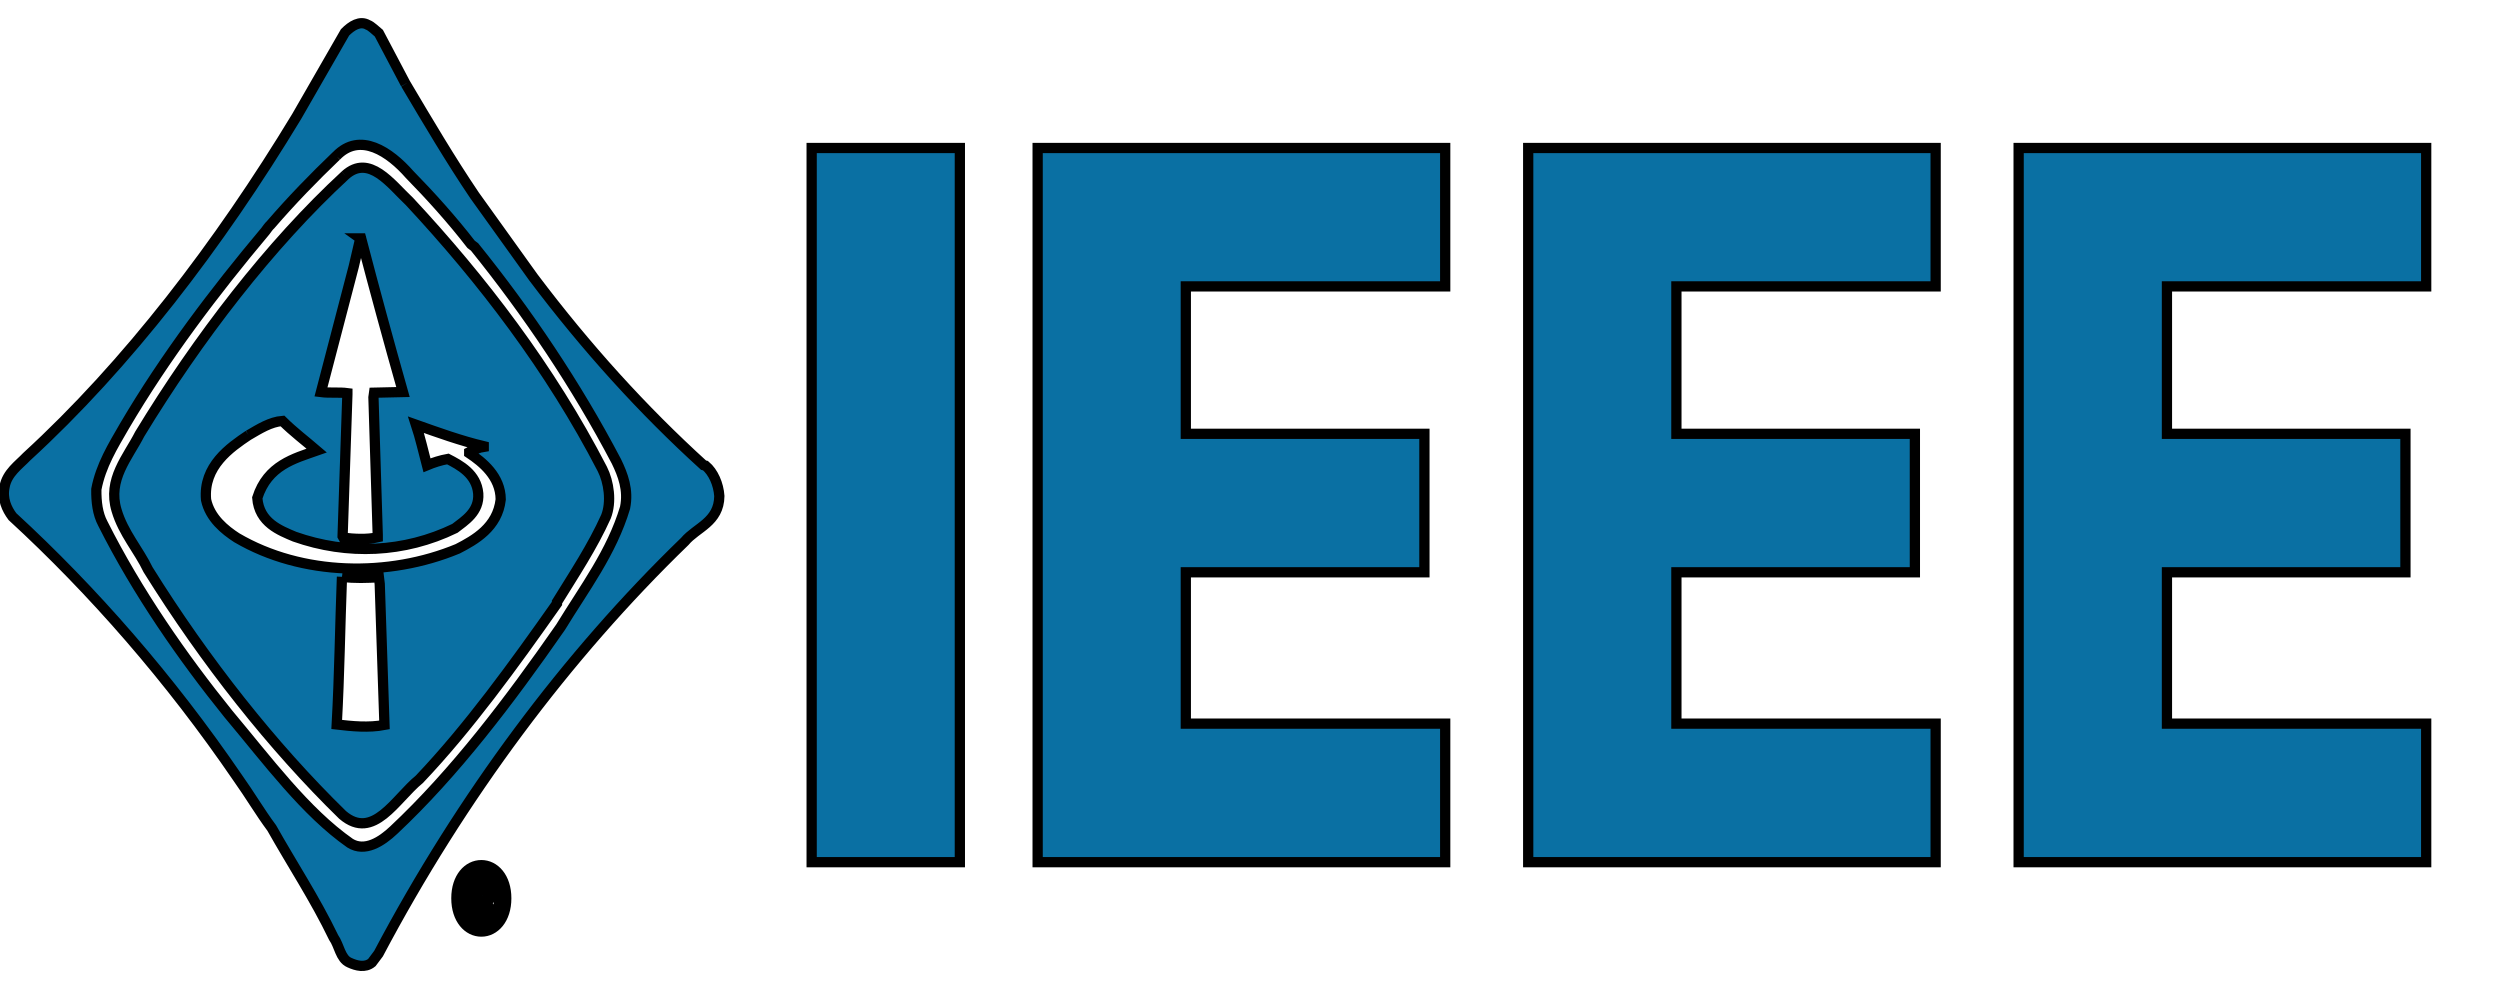 <svg width="86" height="34.677" xmlns="http://www.w3.org/2000/svg">
 <defs>
  <clipPath id="clip413">
   <path id="path3358" d="m56.16,686l43.84,0l0,25l-43.84,0l0,-25zm0,0"/>
  </clipPath>
  <clipPath id="clip414">
   <path id="path3361" d="m103,679.016l16,0l0,18.984l-16,0l0,-18.984zm0,0"/>
  </clipPath>
  <clipPath id="clip415">
   <path id="path3364" d="m122,679.016l16,0l0,18.984l-16,0l0,-18.984zm0,0"/>
  </clipPath>
  <clipPath id="clip416">
   <path id="path3367" d="m141,679.016l14,0l0,18.984l-14,0l0,-18.984zm0,0"/>
  </clipPath>
  <clipPath id="clip417">
   <path id="path3370" d="m159,679.016l14,0l0,18.984l-14,0l0,-18.984zm0,0"/>
  </clipPath>
  <clipPath id="clip418">
   <path id="path3373" d="m175,679.016l15.125,0l0,18.984l-15.125,0l0,-18.984zm0,0"/>
  </clipPath>
  <clipPath id="clip1">
   <path id="path12837" d="m595,31l17.371,0l0,19l-17.371,0l0,-19zm0,0"/>
  </clipPath>
  <clipPath id="clip2">
   <path id="path12840" d="m72,79l83,0l0,24.379l-83,0l0,-24.379zm0,0"/>
  </clipPath>
 </defs>
 <g>
  <title>background</title>
  <rect fill="none" id="canvas_background" height="36.677" width="88" y="-1" x="-1"/>
 </g>
 <g>
  <title>Layer 1</title>
  <g stroke="null" id="layer1">
   <g stroke="null" id="g13718">
    <path fill="#0a70a3" fill-rule="nonzero" stroke-width="0.353" id="path13195" d="m5.681,47.006c-0.33,0 -0.56,0.01 -0.882,0.02l-0.051,-0.065c-0.024,-0.505 -0.032,-0.867 -0.065,-1.375l-0.058,-0.957c-0.204,-0.01 -0.608,-0.01 -0.814,-0.01l-0.446,0c-0.223,0 -0.436,0 -0.79,0.01l-0.322,0.825c-0.197,0.505 -0.33,0.87 -0.519,1.377l-0.034,0.097l-0.065,0.067c-0.313,0 -0.535,0 -0.856,0.01l-0.034,-0.1c0.148,-0.372 2.372,-5.631 3.147,-7.633l0.065,-0.042c0.429,-0.012 0.841,-0.033 1.153,-0.033l0.051,0.052c0.032,0.925 0.337,5.094 0.567,7.688l-0.049,0.068zm-1.294,-7.015l-1.475,3.739c0.206,0.02 0.38,0.02 0.56,0.02l0.562,0c0.213,0 0.361,0 0.567,-0.02l-0.213,-3.739zm0,0"/>
    <path fill="#0a70a3" fill-rule="nonzero" stroke-width="0.353" id="path13197" d="m9.742,46.984c-0.288,0 -0.485,0.01 -0.773,0.033l-0.034,-0.077l0.065,-0.415c-0.262,0.25 -0.609,0.557 -1.185,0.557c-0.989,0 -1.558,-0.987 -1.558,-2.197c0,-0.605 0.157,-1.397 0.438,-2.002c0.691,-1.462 1.779,-1.652 2.61,-1.652c0.208,0 0.354,0.012 0.56,0.035c0.288,-1.792 0.346,-2.177 0.404,-2.727l0.065,-0.077c0.33,-0.065 0.552,-0.12 0.882,-0.2l0.041,0.067c-0.371,1.859 -1.243,6.995 -1.449,8.59l-0.067,0.065zm-0.024,-4.871c-0.065,-0.023 -0.204,-0.035 -0.378,-0.035c-1.121,0 -1.672,0.652 -1.97,1.485c-0.056,0.167 -0.206,0.65 -0.206,1.177c0,0.815 0.339,1.465 1.022,1.465c0.198,0 0.725,-0.2 0.938,-0.55l0.594,-3.541zm0,0"/>
    <path fill="#0a70a3" fill-rule="nonzero" stroke-width="0.353" id="path13199" d="m12.758,46.996c-0.354,0.01 -0.601,0.02 -0.957,0.042l-0.073,-0.067c-0.058,-1.022 -0.371,-4.396 -0.477,-5.573l0.049,-0.077c0.313,0 0.535,-0.023 0.841,-0.055l0.058,0.065c0.032,0.627 0.049,1.067 0.09,1.695l0.198,3.069c1.391,-3.606 1.573,-4.069 1.82,-4.751l0.075,-0.045l0.313,0c0.165,0 0.281,0 0.446,-0.01l0.039,0.077c-0.245,0.57 -0.558,1.252 -0.814,1.869l-0.691,1.66c-0.298,0.702 -0.562,1.322 -0.841,2.044l-0.075,0.057zm0,0"/>
    <path fill="#0a70a3" fill-rule="nonzero" stroke-width="0.353" id="path13201" d="m18.401,47.006l-0.213,0c-0.206,0 -0.354,0.01 -0.56,0.02l-0.041,-0.065l0.056,-0.44c-0.388,0.417 -0.798,0.55 -1.202,0.55c-0.972,0 -1.524,-0.967 -1.524,-2.144c0,-0.812 0.262,-1.572 0.388,-1.859c0.683,-1.605 1.902,-1.792 2.767,-1.792c0.388,0 1.228,0.023 1.228,0.023l0.041,0.077c-0.668,3.881 -0.775,4.506 -0.882,5.563l-0.058,0.067zm-1.59,-0.792c0.255,0 0.667,-0.155 0.957,-0.55c0.204,-1.122 0.369,-2.277 0.592,-3.542c-0.099,0 -0.223,-0.022 -0.354,-0.022c-0.79,0 -1.59,0.33 -2.001,1.64c-0.051,0.155 -0.182,0.595 -0.182,1.11c0,0.782 0.346,1.365 0.989,1.365"/>
    <path fill="#0a70a3" fill-rule="nonzero" stroke-width="0.353" id="path13203" d="m23.164,47.006c-0.315,0 -0.528,0.01 -0.841,0.033l-0.034,-0.077c0.116,-0.737 0.23,-1.23 0.346,-1.957l0.197,-1.255c0.026,-0.165 0.092,-0.515 0.092,-0.812c0,-0.815 -0.535,-0.847 -0.7,-0.847c-0.502,0 -0.899,0.395 -1.088,0.582c-0.23,1.42 -0.47,2.839 -0.667,4.266l-0.058,0.067c-0.315,0 -0.528,0.01 -0.841,0.033l-0.041,-0.077c0.271,-1.45 0.79,-4.509 0.865,-5.498l0.058,-0.075c0.32,-0.057 0.552,-0.112 0.872,-0.2l0.043,0.077l-0.116,0.562c0.601,-0.617 1.195,-0.672 1.384,-0.672c0.247,0 1.195,0.055 1.195,1.462c0,0.362 -0.107,1.1 -0.271,2.122l-0.124,0.782c-0.082,0.527 -0.157,0.89 -0.206,1.417l-0.066,0.067zm0,0"/>
    <path fill="#0a70a3" fill-rule="nonzero" stroke-width="0.353" id="path13205" d="m27.356,46.831c-0.288,0.22 -0.775,0.307 -1.063,0.307c-1.062,0 -1.796,-1.067 -1.796,-2.464c0,-0.915 0.298,-2.332 1.204,-3.069c0.477,-0.385 0.979,-0.44 1.202,-0.44c0.579,0 1.03,0.187 1.277,0.44l0.024,0.077c-0.09,0.32 -0.139,0.55 -0.206,0.87l-0.082,0.033c-0.131,-0.297 -0.492,-0.55 -0.931,-0.55c-1.03,0 -1.59,1.452 -1.59,2.552c0,1.285 0.749,1.662 1.146,1.662c0.139,0 0.567,-0.025 1.004,-0.53l0.067,0.042c-0.092,0.365 -0.14,0.617 -0.206,0.992l-0.051,0.077zm0,0"/>
    <path fill="#0a70a3" fill-rule="nonzero" stroke-width="0.353" id="path13207" d="m28.914,46.996c-0.32,0 -0.552,0.01 -0.872,0.033l-0.041,-0.067c0.262,-1.275 0.848,-4.904 0.889,-5.498l0.058,-0.077c0.337,-0.055 0.567,-0.097 0.897,-0.175l0.041,0.077c-0.041,-0.012 -0.725,4.179 -0.914,5.651l-0.058,0.057zm1.178,-7.248c-0.32,0.055 -0.543,0.087 -0.865,0.155l-0.049,-0.09c0.065,-0.375 0.116,-0.637 0.172,-1.012l0.075,-0.075c0.322,-0.055 0.543,-0.09 0.856,-0.155l0.067,0.077c-0.075,0.362 -0.124,0.637 -0.189,1.012l-0.067,0.087zm0,0"/>
    <path fill="#0a70a3" fill-rule="nonzero" stroke-width="0.353" id="path13209" d="m33.677,47.006c-0.315,0 -0.528,0.01 -0.841,0.033l-0.034,-0.077c0.116,-0.737 0.23,-1.23 0.346,-1.957l0.198,-1.255c0.024,-0.165 0.09,-0.515 0.09,-0.812c0,-0.815 -0.535,-0.847 -0.7,-0.847c-0.502,0 -0.897,0.395 -1.088,0.582c-0.23,1.42 -0.468,2.839 -0.667,4.266l-0.058,0.067c-0.313,0 -0.528,0.01 -0.841,0.033l-0.041,-0.077c0.271,-1.45 0.79,-4.509 0.865,-5.498l0.058,-0.075c0.322,-0.057 0.552,-0.112 0.874,-0.2l0.041,0.077l-0.116,0.562c0.601,-0.617 1.195,-0.672 1.384,-0.672c0.247,0 1.194,0.055 1.194,1.462c0,0.362 -0.107,1.1 -0.273,2.122l-0.122,0.782c-0.082,0.527 -0.157,0.89 -0.206,1.417l-0.065,0.067zm0,0"/>
    <path fill="#0a70a3" fill-rule="nonzero" stroke-width="0.353" id="path13211" d="m39.426,41.353c-0.23,1.242 -0.436,2.377 -0.635,3.616l-0.23,1.455c-0.288,1.824 -0.528,3.364 -2.331,3.364c-0.494,0 -1.236,-0.155 -1.698,-0.825l0,-0.09c0.123,-0.252 0.206,-0.437 0.33,-0.702l0.065,0c0.223,0.385 0.635,0.782 1.245,0.782c1.228,0 1.326,-1.517 1.417,-1.894l0.081,-0.447c-0.543,0.505 -1.028,0.515 -1.209,0.515c-0.972,0 -1.483,-0.99 -1.483,-2.132c0,-0.275 0.032,-1.21 0.47,-2.112c0.773,-1.595 2.011,-1.595 2.956,-1.595c0.412,0 0.989,-0.022 0.989,-0.022l0.034,0.087zm-1.013,0.79c0,0 -0.247,-0.007 -0.322,-0.007c-0.741,0 -1.541,0.175 -1.994,1.46c-0.197,0.575 -0.223,1.025 -0.223,1.267c0,1.142 0.552,1.407 0.964,1.407c0.453,0 0.783,-0.307 0.964,-0.54l0.61,-3.586zm0,0"/>
    <path fill="#0a70a3" fill-rule="nonzero" stroke-width="0.353" id="path13213" d="m43.982,47.006c-0.32,0 -0.543,0.01 -0.872,0.02l-0.041,-0.065c0.198,-1.08 1.12,-6.191 1.195,-6.808c-0.906,0.012 -1.301,0.035 -1.689,0.045l-0.041,-0.067c0.073,-0.317 0.123,-0.537 0.182,-0.857l0.065,-0.055c0.378,0.012 0.981,0.023 1.475,0.023c0.477,0 2.166,-0.01 2.66,-0.033l0.041,0.065c-0.065,0.287 -0.116,0.54 -0.182,0.857l-0.058,0.057c-0.33,-0.035 -0.814,-0.035 -1.539,-0.045c-0.165,0.75 -0.232,1.297 -0.363,2.069l-0.419,2.507c-0.123,0.747 -0.24,1.452 -0.346,2.219l-0.067,0.067zm0,0"/>
    <path fill="#0a70a3" fill-rule="nonzero" stroke-width="0.353" id="path13215" d="m48.986,46.699c-0.281,0.217 -0.71,0.44 -1.342,0.44c-1.41,0 -1.912,-1.122 -1.912,-2.389c0,-1.922 0.88,-3.584 2.307,-3.584c0.972,0 1.663,0.595 1.663,2.059c0,0.447 -0.073,0.832 -0.099,1l-0.056,0.052c-0.429,0 -1.211,-0.01 -1.928,-0.01c-0.371,0 -0.642,0 -1.013,0.023c-0.007,0.065 -0.024,0.262 -0.024,0.472c0,1.442 0.938,1.475 1.236,1.475c0.683,0 1.037,-0.352 1.359,-0.66l0.065,0.055c-0.09,0.362 -0.148,0.615 -0.213,0.99l-0.041,0.077zm-0.107,-3.202c0.032,-0.252 0.041,-0.362 0.041,-0.482c-0.017,-1 -0.635,-1.08 -0.85,-1.08c-0.947,0 -1.268,1.167 -1.359,1.575c0,0 1.64,-0.012 2.168,-0.012"/>
    <path fill="#0a70a3" fill-rule="nonzero" stroke-width="0.353" id="path13217" d="m52.998,46.831c-0.288,0.22 -0.775,0.307 -1.063,0.307c-1.062,0 -1.796,-1.067 -1.796,-2.464c0,-0.915 0.296,-2.332 1.202,-3.069c0.479,-0.385 0.979,-0.44 1.204,-0.44c0.577,0 1.028,0.187 1.275,0.44l0.026,0.077c-0.09,0.32 -0.14,0.55 -0.206,0.87l-0.082,0.033c-0.131,-0.297 -0.494,-0.55 -0.931,-0.55c-1.03,0 -1.59,1.452 -1.59,2.552c0,1.285 0.749,1.662 1.144,1.662c0.139,0 0.567,-0.025 1.005,-0.53l0.065,0.042c-0.09,0.365 -0.14,0.617 -0.206,0.992l-0.049,0.077zm0,0"/>
    <path fill="#0a70a3" fill-rule="nonzero" stroke-width="0.353" id="path13219" d="m57.297,47.006c-0.313,0 -0.534,0.01 -0.839,0.02l-0.043,-0.065c0.075,-0.397 0.165,-0.867 0.232,-1.265l0.238,-1.385c0.049,-0.297 0.189,-1.145 0.189,-1.442c0,-0.77 -0.509,-0.802 -0.659,-0.802c-0.509,0 -0.996,0.452 -1.136,0.615l-0.33,1.959c-0.131,0.77 -0.23,1.507 -0.346,2.287l-0.058,0.067c-0.303,0 -0.524,0.01 -0.831,0.02l-0.049,-0.065c0.116,-0.705 1.243,-6.776 1.369,-8.425l0.065,-0.065c0.328,-0.065 0.567,-0.11 0.899,-0.2l0.039,0.077c-0.232,1.157 -0.412,2.309 -0.627,3.477c0.257,-0.232 0.743,-0.65 1.427,-0.65c0.213,0 1.136,0.065 1.136,1.387c0,0.485 -0.081,0.99 -0.148,1.385l-0.223,1.33c-0.09,0.55 -0.172,1.122 -0.247,1.672l-0.058,0.068zm0,0"/>
    <path fill="#0a70a3" fill-rule="nonzero" stroke-width="0.353" id="path13221" d="m62.06,47.006c-0.313,0 -0.528,0.01 -0.839,0.033l-0.034,-0.077c0.114,-0.737 0.23,-1.23 0.344,-1.957l0.198,-1.255c0.024,-0.165 0.092,-0.515 0.092,-0.812c0,-0.815 -0.537,-0.847 -0.702,-0.847c-0.502,0 -0.897,0.395 -1.088,0.582c-0.23,1.42 -0.468,2.839 -0.667,4.266l-0.058,0.067c-0.313,0 -0.526,0.01 -0.839,0.033l-0.041,-0.077c0.271,-1.45 0.79,-4.509 0.863,-5.498l0.058,-0.075c0.322,-0.057 0.552,-0.112 0.874,-0.2l0.041,0.077l-0.116,0.562c0.603,-0.617 1.195,-0.672 1.384,-0.672c0.247,0 1.196,0.055 1.196,1.462c0,0.362 -0.107,1.1 -0.273,2.122l-0.123,0.782c-0.082,0.527 -0.157,0.89 -0.206,1.417l-0.066,0.067zm0,0"/>
    <path fill="#0a70a3" fill-rule="nonzero" stroke-width="0.353" id="path13223" d="m65.67,41.165c1.02,0 1.762,0.695 1.762,2.157c0,1.155 -0.395,3.814 -2.34,3.814c-0.519,0 -1.713,-0.165 -1.713,-2.197c0,-1.782 0.726,-3.774 2.292,-3.774m-0.562,5.159c1.245,0 1.451,-2.684 1.451,-3.057c0,-1.067 -0.487,-1.297 -0.858,-1.297c-1.136,0 -1.449,2.254 -1.449,3.047c0,0.702 0.247,1.307 0.856,1.307"/>
    <path fill="#0a70a3" fill-rule="nonzero" stroke-width="0.353" id="path13225" d="m68.701,47.006c-0.305,0.01 -0.528,0.01 -0.839,0.033l-0.034,-0.067c0.122,-0.89 1.004,-5.706 1.294,-8.445l0.056,-0.077c0.337,-0.065 0.569,-0.12 0.908,-0.207l0.039,0.065c-0.412,2.377 -1.243,7.62 -1.359,8.633l-0.065,0.067zm0,0"/>
    <path fill="#0a70a3" fill-rule="nonzero" stroke-width="0.353" id="path13227" d="m72.275,41.165c1.022,0 1.764,0.695 1.764,2.157c0,1.155 -0.395,3.814 -2.34,3.814c-0.519,0 -1.713,-0.165 -1.713,-2.197c0,-1.782 0.726,-3.774 2.29,-3.774m-0.56,5.159c1.245,0 1.451,-2.684 1.451,-3.057c0,-1.067 -0.487,-1.297 -0.858,-1.297c-1.136,0 -1.449,2.254 -1.449,3.047c0,0.702 0.247,1.307 0.856,1.307"/>
    <path fill="#0a70a3" fill-rule="nonzero" stroke-width="0.353" id="path13229" d="m79.006,41.353c-0.23,1.242 -0.436,2.377 -0.633,3.616l-0.23,1.455c-0.288,1.824 -0.528,3.364 -2.331,3.364c-0.494,0 -1.236,-0.155 -1.698,-0.825l0,-0.09c0.123,-0.252 0.206,-0.437 0.33,-0.702l0.065,0c0.223,0.385 0.635,0.782 1.243,0.782c1.228,0 1.327,-1.517 1.419,-1.894l0.081,-0.447c-0.543,0.505 -1.03,0.515 -1.209,0.515c-0.972,0 -1.483,-0.99 -1.483,-2.132c0,-0.275 0.034,-1.21 0.468,-2.112c0.775,-1.595 2.011,-1.595 2.958,-1.595c0.412,0 0.989,-0.022 0.989,-0.022l0.032,0.087zm-1.013,0.79c0,0 -0.247,-0.007 -0.32,-0.007c-0.741,0 -1.541,0.175 -1.994,1.46c-0.198,0.575 -0.223,1.025 -0.223,1.267c0,1.142 0.552,1.407 0.964,1.407c0.453,0 0.783,-0.307 0.964,-0.54l0.608,-3.586zm0,0"/>
    <path fill="#0a70a3" fill-rule="nonzero" stroke-width="0.353" id="path13231" d="m83.473,41.365c-0.99,2.132 -3.303,7.313 -3.617,8.248l-0.065,0.065l-0.371,0c-0.165,0 -0.322,0 -0.487,0.012l-0.024,-0.077c0.24,-0.485 1.054,-2.167 1.253,-2.652c-0.315,-2.737 -0.618,-5.453 -0.659,-5.586l0.056,-0.077c0.315,0 0.535,-0.023 0.858,-0.055l0.065,0.055c0.043,0.607 0.067,1.032 0.123,1.63l0.24,2.594l0.801,-1.892c0.311,-0.735 0.623,-1.485 0.919,-2.277l0.067,-0.065c0.09,0.01 0.18,0.01 0.271,0.01c0.197,0 0.339,-0.01 0.528,-0.023l0.041,0.09zm0,0"/>
    <path fill="#0a70a3" fill-rule="nonzero" stroke-width="0.353" id="path13233" d="m31.409,60.53c-0.315,0.013 -0.528,0.023 -0.833,0.045l-0.041,-0.067c0.29,-1.792 0.125,-0.737 0.799,-4.849c-0.155,0 -0.395,0.01 -0.625,0.01l-0.049,-0.065c0.056,-0.275 0.099,-0.462 0.148,-0.737l0.065,-0.077c0.213,0.022 0.371,0.033 0.584,0.033l0.123,-0.792c0.182,-1.175 0.339,-2.167 1.49,-2.167c0.29,0 0.479,0.067 0.603,0.1l0.041,0.087c-0.058,0.277 -0.099,0.475 -0.15,0.747l-0.065,0.067c-0.056,-0.01 -0.172,-0.077 -0.32,-0.077c-0.519,0 -0.601,0.452 -0.751,1.332l-0.114,0.702l0.14,0c0.24,0 0.403,0 0.642,-0.01l0.041,0.087c-0.058,0.22 -0.099,0.44 -0.157,0.705l-0.065,0.077c-0.264,-0.012 -0.453,-0.023 -0.725,-0.023c-0.264,1.747 -0.535,3.089 -0.725,4.806l-0.058,0.065zm0,0"/>
    <path fill="#0a70a3" fill-rule="nonzero" stroke-width="0.353" id="path13235" d="m35.247,54.691c1.022,0 1.764,0.692 1.764,2.154c0,1.155 -0.395,3.816 -2.34,3.816c-0.519,0 -1.713,-0.167 -1.713,-2.199c0,-1.784 0.725,-3.771 2.29,-3.771m-0.56,5.156c1.243,0 1.449,-2.684 1.449,-3.059c0,-1.062 -0.485,-1.297 -0.856,-1.297c-1.136,0 -1.451,2.257 -1.451,3.047c0,0.705 0.249,1.31 0.858,1.31"/>
    <path fill="#0a70a3" fill-rule="nonzero" stroke-width="0.353" id="path13237" d="m38.239,60.53c-0.322,0 -0.545,0.013 -0.858,0.023l-0.041,-0.067c0.346,-1.727 0.816,-4.561 0.899,-5.498l0.056,-0.075c0.331,-0.057 0.569,-0.1 0.891,-0.187l0.041,0.077c-0.065,0.317 -0.116,0.602 -0.182,0.965c0.123,-0.272 0.487,-1.087 1.071,-1.087c0.182,0 0.296,0.055 0.38,0.122l0.024,0.097c-0.124,0.395 -0.206,0.672 -0.322,1.077l-0.082,0.035c-0.058,-0.055 -0.189,-0.157 -0.346,-0.157c-0.221,0 -0.732,0.157 -0.989,1.585c-0.075,0.42 -0.403,2.309 -0.477,3.014l-0.066,0.077zm0,0"/>
    <path fill="#0a70a3" fill-rule="nonzero" stroke-width="0.353" id="path13239" d="m47.187,60.52c-0.24,0 -0.562,0.022 -0.889,0.022l-0.034,-0.057c0.245,-1.365 0.419,-2.319 0.642,-3.694c-0.313,-0.012 -0.535,-0.012 -0.841,-0.012l-0.865,0c-0.361,0 -0.618,0 -0.989,0.035c-0.221,1.21 -0.395,2.442 -0.584,3.651l-0.058,0.065c-0.33,0 -0.562,0 -0.882,0.023l-0.041,-0.077c0.092,-0.495 1.105,-6.281 1.286,-7.653l0.058,-0.067c0.33,0 0.56,-0.01 0.88,-0.023l0.041,0.065c-0.238,1.32 -0.213,1.112 -0.535,3.069c0.034,0 0.337,0.012 0.56,0.012c0.734,0 1.565,-0.012 2.127,-0.033c0.288,-1.762 0.386,-2.409 0.477,-3.024l0.056,-0.067c0.33,0 0.562,-0.01 0.891,-0.023l0.032,0.065c-0.519,2.969 -1.088,6.293 -1.277,7.655l-0.056,0.068zm0,0"/>
    <path fill="#0a70a3" fill-rule="nonzero" stroke-width="0.353" id="path13241" d="m51.98,60.52c-0.296,0.01 -0.511,0.022 -0.807,0.042l-0.041,-0.077l0.099,-0.527c-0.429,0.472 -0.906,0.682 -1.342,0.682c-1.005,0 -1.228,-0.912 -1.228,-1.507c0,-0.395 0.065,-0.812 0.213,-1.682l0.174,-1.022c0.082,-0.485 0.148,-0.825 0.24,-1.517l0.056,-0.077c0.305,0 0.519,-0.023 0.824,-0.045l0.041,0.065c-0.303,1.672 -0.642,3.419 -0.642,3.916c0,0.32 0.065,0.945 0.708,0.945c0.373,0 0.743,-0.207 1.097,-0.637c0.429,-2.574 0.618,-3.816 0.657,-4.166l0.065,-0.067c0.307,-0.01 0.52,-0.033 0.833,-0.055l0.034,0.077c-0.256,1.287 -0.841,4.839 -0.923,5.586l-0.058,0.067zm0,0"/>
    <path fill="#0a70a3" fill-rule="nonzero" stroke-width="0.353" id="path13243" d="m59.183,60.53c-0.298,0 -0.511,0.013 -0.809,0.023l-0.049,-0.077c0.124,-0.64 0.238,-1.31 0.354,-1.959l0.148,-0.845c0.116,-0.66 0.165,-1.077 0.165,-1.287c0,-0.737 -0.477,-0.76 -0.618,-0.76c-0.511,0 -0.923,0.397 -1.103,0.605c-0.01,0.22 -0.058,0.76 -0.174,1.442l-0.187,1.155c-0.092,0.56 -0.176,1.077 -0.249,1.64l-0.058,0.065c-0.303,0 -0.519,0.013 -0.824,0.023l-0.041,-0.087c0.131,-0.672 0.635,-3.379 0.635,-4.059c0,-0.725 -0.462,-0.782 -0.618,-0.782c-0.444,0 -0.848,0.407 -0.998,0.585l-0.271,1.64c-0.155,0.965 -0.271,1.637 -0.395,2.617l-0.058,0.052c-0.313,0.013 -0.526,0.013 -0.831,0.035l-0.049,-0.077c0.32,-1.617 0.798,-4.586 0.88,-5.498l0.049,-0.065c0.331,-0.057 0.562,-0.11 0.874,-0.187l0.051,0.077l-0.109,0.56c0.232,-0.265 0.768,-0.672 1.41,-0.672c0.189,0 0.693,0.077 0.897,0.805c0.685,-0.727 1.335,-0.805 1.558,-0.805c0.601,0 1.12,0.442 1.12,1.342c0,0.375 -0.065,0.782 -0.139,1.222l-0.14,0.835c-0.15,0.867 -0.223,1.495 -0.363,2.377l-0.056,0.065zm0,0"/>
    <path fill="#0a70a3" fill-rule="nonzero" stroke-width="0.353" id="path13245" d="m63.951,60.53l-0.213,0c-0.206,0 -0.354,0.013 -0.56,0.023l-0.041,-0.067l0.056,-0.44c-0.386,0.42 -0.798,0.55 -1.202,0.55c-0.972,0 -1.524,-0.967 -1.524,-2.144c0,-0.812 0.264,-1.572 0.388,-1.857c0.683,-1.607 1.904,-1.792 2.769,-1.792c0.386,0 1.226,0.02 1.226,0.02l0.041,0.077c-0.667,3.881 -0.775,4.509 -0.882,5.566l-0.058,0.065zm-1.59,-0.792c0.257,0 0.668,-0.155 0.955,-0.55c0.206,-1.122 0.371,-2.277 0.595,-3.541c-0.101,0 -0.225,-0.023 -0.356,-0.023c-0.79,0 -1.59,0.332 -2.001,1.64c-0.049,0.155 -0.182,0.595 -0.182,1.112c0,0.78 0.346,1.362 0.989,1.362"/>
    <path fill="#0a70a3" fill-rule="nonzero" stroke-width="0.353" id="path13247" d="m68.714,60.53c-0.313,0 -0.528,0.013 -0.841,0.033l-0.034,-0.077c0.116,-0.737 0.232,-1.23 0.346,-1.957l0.198,-1.255c0.024,-0.162 0.09,-0.515 0.09,-0.812c0,-0.815 -0.534,-0.847 -0.7,-0.847c-0.502,0 -0.897,0.397 -1.088,0.582c-0.23,1.42 -0.468,2.837 -0.667,4.269l-0.058,0.065c-0.313,0 -0.526,0.013 -0.841,0.033l-0.039,-0.077c0.271,-1.452 0.79,-4.509 0.863,-5.498l0.058,-0.075c0.322,-0.057 0.552,-0.11 0.874,-0.2l0.039,0.077l-0.114,0.56c0.603,-0.615 1.195,-0.67 1.384,-0.67c0.247,0 1.196,0.055 1.196,1.462c0,0.362 -0.109,1.1 -0.273,2.124l-0.123,0.78c-0.082,0.527 -0.155,0.89 -0.204,1.42l-0.067,0.065zm0,0"/>
    <path fill="#0a70a3" fill-rule="nonzero" stroke-width="0.353" id="path13249" d="m70.733,60.52c-0.32,0 -0.552,0.01 -0.872,0.033l-0.041,-0.067c0.262,-1.275 0.848,-4.904 0.889,-5.498l0.058,-0.075c0.339,-0.057 0.569,-0.1 0.897,-0.175l0.043,0.075c-0.043,-0.01 -0.726,4.176 -0.916,5.653l-0.058,0.055zm1.178,-7.248c-0.32,0.055 -0.543,0.087 -0.863,0.155l-0.051,-0.09c0.067,-0.375 0.116,-0.637 0.172,-1.01l0.075,-0.077c0.322,-0.055 0.543,-0.09 0.858,-0.155l0.065,0.077c-0.075,0.362 -0.124,0.637 -0.189,1.01l-0.067,0.09zm0,0"/>
    <path fill="#0a70a3" fill-rule="nonzero" stroke-width="0.353" id="path13251" d="m73.659,60.507c-0.273,0.087 -0.489,0.1 -0.595,0.1c-0.783,0 -0.979,-0.54 -0.979,-1.09c0,-0.417 0.172,-1.385 0.412,-2.717l0.206,-1.142l-0.165,0c-0.157,0 -0.273,0 -0.429,0.01l-0.041,-0.077c0.058,-0.252 0.099,-0.45 0.148,-0.725l0.058,-0.055c0.215,0.01 0.354,0.01 0.569,0.01c0.099,-0.507 0.148,-0.87 0.221,-1.375l0.06,-0.077c0.32,-0.087 0.543,-0.162 0.856,-0.272l0.041,0.062c-0.065,0.297 -0.107,0.52 -0.165,0.817l-0.157,0.845c0.339,0 0.569,0 0.899,-0.02l0.041,0.075c-0.075,0.265 -0.116,0.462 -0.174,0.727l-0.056,0.065c-0.315,-0.01 -0.535,-0.01 -0.848,-0.01l-0.446,2.484c-0.041,0.22 -0.157,0.902 -0.157,1.122c0,0.352 0.191,0.472 0.404,0.472c0.213,0 0.412,-0.11 0.485,-0.142l0.043,0.055c-0.067,0.285 -0.116,0.485 -0.174,0.77l-0.056,0.088zm0,0"/>
    <path fill="#0a70a3" fill-rule="nonzero" stroke-width="0.353" id="path13253" d="m78.686,54.889c-0.989,2.134 -3.303,7.313 -3.615,8.245l-0.067,0.067l-0.371,0c-0.163,0 -0.32,0 -0.485,0.01l-0.024,-0.077c0.24,-0.482 1.054,-2.164 1.251,-2.649c-0.313,-2.737 -0.618,-5.453 -0.657,-5.586l0.056,-0.077c0.315,0 0.537,-0.02 0.858,-0.055l0.065,0.055c0.041,0.607 0.065,1.032 0.123,1.627l0.24,2.597l0.799,-1.892c0.313,-0.737 0.625,-1.485 0.921,-2.277l0.065,-0.065c0.092,0.01 0.182,0.01 0.273,0.01c0.197,0 0.337,-0.01 0.526,-0.02l0.041,0.088zm0,0"/>
    <path fill="#0a70a3" fill-rule="nonzero" stroke-width="0.353" id="path13255" d="m27.921,5.091l5.098,0l0,24.568l-5.098,0l0,-24.568zm0,0"/>
    <path fill="#0a70a3" fill-rule="nonzero" stroke-width="0.353" id="path13257" d="m35.695,29.659l0,-24.568l14.02,0l0,4.761l-8.923,0l0,5.071l8.208,0l0,4.764l-8.208,0l0,5.206l8.923,0l0,4.766l-14.02,0zm0,0"/>
    <path fill="#0a70a3" fill-rule="nonzero" stroke-width="0.353" id="path13259" d="m52.57,29.659l0,-24.568l14.016,0l0,4.761l-8.918,0l0,5.071l8.204,0l0,4.764l-8.204,0l0,5.206l8.918,0l0,4.766l-14.016,0zm0,0"/>
    <path fill="#0a70a3" fill-rule="nonzero" stroke-width="0.353" id="path13261" d="m69.441,29.659l0,-24.568l14.02,0l0,4.761l-8.918,0l0,5.071l8.204,0l0,4.764l-8.204,0l0,5.206l8.918,0l0,4.766l-14.02,0zm0,0"/>
    <path fill="#0a70a3" fill-rule="nonzero" stroke-width="0.353" id="path13263" d="m11.569,5.366c0.814,-0.845 1.837,-0.142 2.52,0.635c0.715,0.73 1.462,1.557 2.116,2.404l0.12,0.09c1.812,2.247 3.497,4.741 4.881,7.38c0.223,0.46 0.421,0.98 0.296,1.59c-0.461,1.54 -1.399,2.767 -2.217,4.109c-1.773,2.549 -3.643,5.014 -5.739,6.98c-0.423,0.4 -0.994,0.767 -1.502,0.452c-1.541,-1.077 -2.84,-2.842 -4.19,-4.449c-1.563,-1.937 -3.134,-4.191 -4.319,-6.551c-0.176,-0.33 -0.227,-0.74 -0.221,-1.175c0.154,-0.815 0.569,-1.485 0.966,-2.172c1.4,-2.382 3.115,-4.644 4.849,-6.708c0.041,-0.052 0.114,-0.165 0.178,-0.22c0.743,-0.86 1.483,-1.62 2.262,-2.367m2.383,-2.479l-0.919,-1.742c-0.114,-0.09 -0.255,-0.242 -0.378,-0.287c-0.271,-0.157 -0.565,0.033 -0.786,0.257l-1.664,2.894c-2.672,4.416 -5.834,8.54 -9.285,11.702c-0.271,0.285 -0.678,0.562 -0.762,1.032c-0.09,0.42 0.075,0.77 0.27,1.03c2.763,2.542 5.405,5.556 7.755,8.995c0.418,0.587 0.756,1.167 1.165,1.717c0.687,1.222 1.496,2.452 2.127,3.764c0.198,0.277 0.232,0.73 0.543,0.865c0.242,0.112 0.541,0.19 0.773,0l0.23,-0.307c2.859,-5.406 6.484,-10.26 10.533,-14.178c0.406,-0.485 1.18,-0.665 1.191,-1.562c-0.028,-0.412 -0.208,-0.822 -0.476,-1.047l-0.065,-0.015c-2.084,-1.892 -4.027,-4.034 -5.856,-6.461l-2.022,-2.819c-0.82,-1.212 -1.614,-2.557 -2.372,-3.836m-2.084,3.144c0.831,-0.755 1.576,0.3 2.22,0.905c2.49,2.674 4.84,5.736 6.628,9.195c0.227,0.445 0.328,1.137 0.127,1.642c-0.466,1.035 -1.092,1.977 -1.685,2.937l0,0.05c-1.481,2.104 -3.042,4.266 -4.733,6.046c-0.824,0.672 -1.58,2.134 -2.642,1.227c-2.417,-2.359 -4.731,-5.291 -6.691,-8.435c-0.333,-0.692 -0.852,-1.257 -1.084,-2.042c-0.322,-1.062 0.389,-1.824 0.796,-2.624c2,-3.292 4.484,-6.521 7.064,-8.9m0.524,2.169l-0.225,0.965l-1.129,4.321c0.283,0.037 0.633,0 0.91,0.037l0,0.035l-0.165,4.886l0.028,0.052c0.361,0.045 0.813,0.07 1.181,-0.015l0,-0.077l-0.148,-4.736l0.022,-0.16l0.994,-0.023c-0.496,-1.75 -0.977,-3.516 -1.44,-5.286l-0.03,0zm-3.844,6.768c-0.633,0.425 -1.565,1.065 -1.462,2.224c0.135,0.632 0.65,1.042 1.056,1.305c2.247,1.32 5.229,1.365 7.601,0.38c0.586,-0.302 1.372,-0.74 1.479,-1.697c-0.005,-0.792 -0.633,-1.29 -1.084,-1.592l0,-0.037c0.157,-0.085 0.337,-0.157 0.5,-0.182l0,-0.02c-0.794,-0.19 -1.561,-0.467 -2.331,-0.74c0.148,0.452 0.255,0.927 0.378,1.395c0.232,-0.097 0.47,-0.172 0.719,-0.217c0.406,0.21 0.987,0.512 1.045,1.19c0.045,0.632 -0.476,0.942 -0.803,1.197c-1.739,0.845 -3.698,0.927 -5.512,0.287c-0.502,-0.212 -1.224,-0.482 -1.286,-1.335c0.356,-1.122 1.275,-1.355 2.045,-1.627c-0.395,-0.34 -0.798,-0.642 -1.18,-1.02c-0.414,0.033 -0.792,0.272 -1.165,0.49m3.213,4.871c-0.067,1.734 -0.084,3.339 -0.18,5.081c0.513,0.06 1.095,0.12 1.642,0.015l-0.163,-4.849l-0.028,-0.23c-0.419,0.02 -0.814,0.042 -1.271,-0.017"/>
    <path fill="#0a70a3" fill-rule="nonzero" stroke-width="0.353" id="path13265" d="m16.559,29.761c-0.455,0 -0.859,0.42 -0.859,1.14c0,0.722 0.404,1.145 0.859,1.145c0.451,0 0.856,-0.422 0.856,-1.145c0,-0.72 -0.404,-1.14 -0.856,-1.14m0,2.019l0,-0.003c-0.339,0.003 -0.612,-0.35 -0.612,-0.877c0,-0.522 0.273,-0.872 0.612,-0.872c0.331,0 0.612,0.35 0.612,0.872c0,0.527 -0.281,0.88 -0.612,0.88m0.382,-1.122c0,-0.28 -0.139,-0.37 -0.378,-0.37l-0.343,0l0,1.227l0.197,0l0,-0.515l0.094,0l0.212,0.515l0.234,0l-0.238,-0.537c0.125,-0.015 0.223,-0.095 0.223,-0.32m-0.35,0.132l-0.174,0l0,-0.297l0.139,0c0.075,0 0.176,0.01 0.176,0.137c0,0.137 -0.051,0.16 -0.14,0.16"/>
   </g>
  </g>
 </g>
</svg>